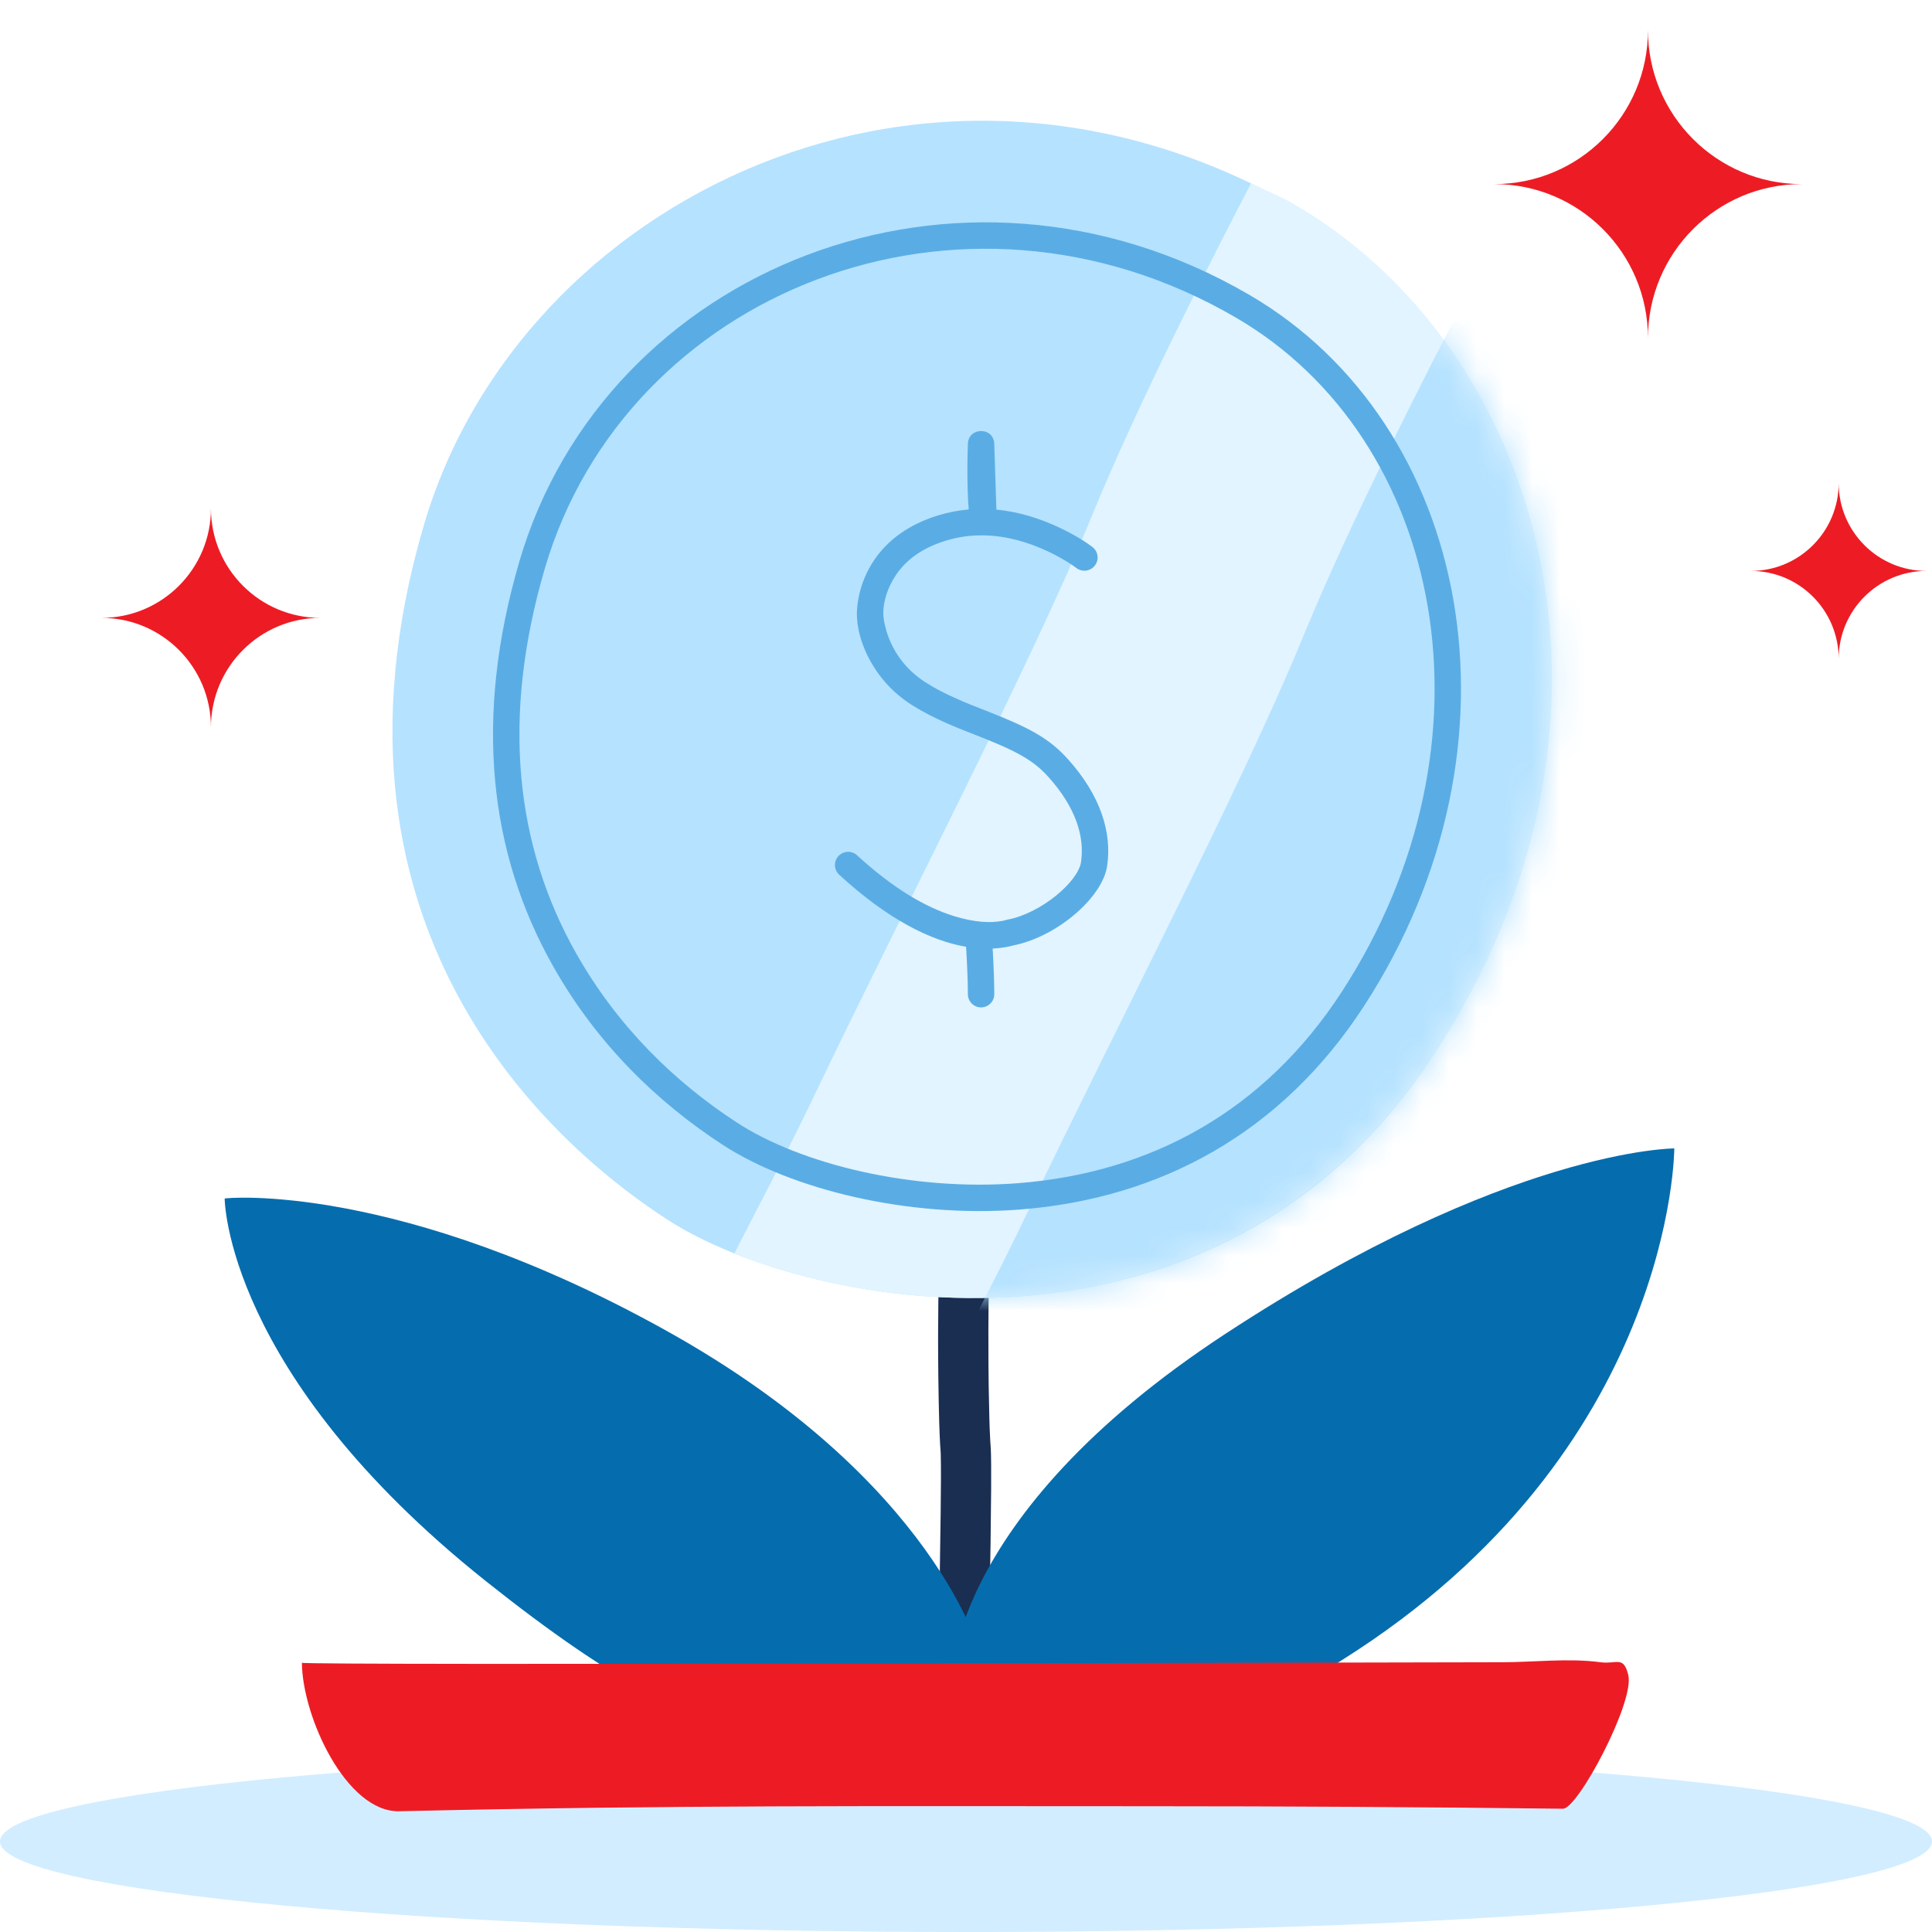<svg viewBox="0 0 70 70" fill="none" xmlns="http://www.w3.org/2000/svg">
<path fill-rule="evenodd" clip-rule="evenodd" d="M34.999 70C15.67 70 0 68.531 0 66.719C0 64.908 15.67 63.438 34.999 63.438C54.33 63.438 70 64.908 70 66.719C70 68.531 54.33 70 34.999 70Z" fill="#D2EDFF"/>
<path d="M34.962 27.891C35.439 27.88 35.838 28.236 35.89 28.701L35.897 28.885L35.968 32.073L36.037 35.792L36.061 37.837L36.065 38.614L36.062 39.215L35.878 44.669L35.844 45.883L35.829 46.544L35.817 47.295L35.811 48.182L35.814 49.452L35.823 50.277L35.847 51.415L35.858 51.761L35.879 52.209L35.898 52.484L35.905 52.688L35.911 53.073L35.911 53.92L35.89 55.929L35.827 59.581L35.725 64.37C35.714 64.872 35.297 65.27 34.794 65.259C34.318 65.248 33.935 64.873 33.906 64.406L33.907 64.224L33.967 61.505L34.042 57.594L34.082 54.808L34.092 53.589L34.091 53.1L34.085 52.688L34.08 52.588L34.063 52.344L34.049 52.064L34.031 51.591L34.01 50.71L33.997 49.859L33.991 49.129L33.989 48.565L33.99 48.185L33.998 47.147L34.009 46.508L34.032 45.492L34.088 43.662L34.242 39.116L34.244 38.962L34.24 37.846L34.216 35.817L34.159 32.661L34.074 28.824C34.062 28.321 34.46 27.903 34.962 27.891Z" fill="#1A2E52"/>
<path fill-rule="evenodd" clip-rule="evenodd" d="M51.943 38.212C44.094 50.233 29.343 47.534 24.167 44.181C20.741 41.962 10.883 34.205 15.368 18.993C18.843 7.21 33.694 -0.179 47.026 7.544C55.931 12.703 59.793 26.19 51.943 38.212Z" fill="#B5E2FF"/>
<path fill-rule="evenodd" clip-rule="evenodd" d="M45.328 6.641C44.122 8.952 41.263 14.527 39.565 18.679C37.397 23.981 32.649 33.113 29.551 39.593C28.41 41.98 27.412 43.819 26.603 45.428C33.426 48.092 45.168 48.483 51.943 38.212C59.945 26.082 55.885 12.56 46.809 7.354C46.338 7.085 45.802 6.875 45.328 6.641Z" fill="#E1F4FF"/>
<mask id="mask0_131_4918" style="mask-type:alpha" maskUnits="userSpaceOnUse" x="26" y="6" width="31" height="42">
<path fill-rule="evenodd" clip-rule="evenodd" d="M45.328 6.641C44.122 8.952 41.263 14.527 39.565 18.679C37.397 23.981 32.649 33.113 29.551 39.593C28.41 41.98 27.412 43.819 26.603 45.428C33.426 48.092 45.168 48.483 51.943 38.212C59.945 26.082 55.885 12.56 46.809 7.354C46.338 7.085 45.802 6.875 45.328 6.641Z" fill="white"/>
</mask>
<g mask="url(#mask0_131_4918)">
<path fill-rule="evenodd" clip-rule="evenodd" d="M52.984 11.016C51.779 13.327 48.919 18.902 47.221 23.054C45.053 28.356 40.305 37.488 37.208 43.968C36.067 46.355 35.069 48.194 34.259 49.803C41.083 52.467 52.824 52.858 59.6 42.587C67.601 30.457 63.541 16.935 54.465 11.729C53.994 11.46 53.458 11.25 52.984 11.016Z" fill="#B5E2FF"/>
</g>
<path fill-rule="evenodd" clip-rule="evenodd" d="M18.822 20.329C17.151 26.028 17.731 30.906 20.029 34.988C21.626 37.827 23.824 39.941 26.174 41.472C28.684 43.108 32.929 44.135 36.95 43.824C42.045 43.429 46.44 41.044 49.423 36.448C55.582 26.956 53.291 15.361 45.264 10.682C34.721 4.536 21.921 9.753 18.822 20.329ZM44.782 11.509C52.322 15.904 54.49 26.88 48.62 35.927C45.807 40.261 41.687 42.497 36.876 42.87C33.061 43.165 29.026 42.189 26.697 40.671C24.465 39.216 22.375 37.206 20.863 34.519C18.691 30.66 18.143 26.048 19.74 20.598C22.666 10.615 34.779 5.678 44.782 11.509ZM38.408 19.128C37.66 18.773 36.885 18.538 36.101 18.464L36.024 16.08C36.005 15.464 35.092 15.461 35.068 16.077L35.059 16.367C35.048 16.825 35.047 17.308 35.061 17.761C35.068 18.016 35.08 18.249 35.098 18.458C34.73 18.49 34.362 18.56 33.995 18.672C32.937 18.996 32.174 19.556 31.678 20.285C31.398 20.696 31.22 21.136 31.124 21.578C31.072 21.822 31.05 22.031 31.047 22.194L31.047 22.272L31.051 22.388C31.082 22.928 31.293 23.675 31.836 24.422C32.158 24.866 32.573 25.255 33.087 25.574C33.448 25.797 33.831 25.994 34.267 26.189C34.316 26.21 34.366 26.232 34.416 26.254L34.733 26.387L34.907 26.457L35.7 26.77C35.757 26.793 35.812 26.816 35.867 26.838L36.176 26.968L36.457 27.093C37.167 27.421 37.594 27.714 37.979 28.143C38.971 29.245 39.305 30.3 39.167 31.237C39.062 31.946 37.715 33.096 36.5 33.32L36.424 33.341L36.309 33.367C35.885 33.447 35.306 33.42 34.585 33.198C33.515 32.87 32.332 32.165 31.054 30.989C30.86 30.811 30.557 30.823 30.378 31.018C30.199 31.212 30.212 31.515 30.406 31.694C32.145 33.292 33.699 34.081 35.002 34.304L35.013 34.47L35.035 34.899L35.055 35.373L35.064 35.717L35.068 36.022C35.068 36.286 35.282 36.5 35.546 36.5C35.81 36.5 36.025 36.286 36.025 36.022L36.021 35.7L36.011 35.34C36.009 35.262 36.006 35.182 36.002 35.101L35.979 34.601L35.965 34.368C36.145 34.359 36.319 34.339 36.486 34.308L36.554 34.294C36.596 34.285 36.634 34.276 36.667 34.267L36.708 34.254L36.81 34.234C38.356 33.886 39.948 32.5 40.114 31.377C40.294 30.153 39.87 28.814 38.691 27.503C38.032 26.77 37.324 26.381 35.875 25.81L35.143 25.521L34.906 25.423L34.423 25.207C34.12 25.065 33.848 24.919 33.592 24.76C33.184 24.508 32.861 24.204 32.61 23.859C32.35 23.502 32.18 23.119 32.083 22.736C32.058 22.64 32.041 22.554 32.028 22.48L32.01 22.351C32.006 22.314 32.004 22.284 32.004 22.261L32.004 22.164C32.015 21.801 32.14 21.308 32.469 20.823C32.842 20.275 33.425 19.848 34.275 19.587C34.705 19.456 35.141 19.395 35.578 19.397C35.609 19.4 35.64 19.4 35.671 19.398C36.453 19.416 37.237 19.631 37.998 19.992C38.274 20.123 38.523 20.263 38.742 20.403L38.902 20.509L38.997 20.578C39.206 20.74 39.507 20.701 39.668 20.492C39.83 20.284 39.792 19.983 39.583 19.821C39.351 19.642 38.948 19.384 38.408 19.128Z" fill="#5AADE4"/>
<path fill-rule="evenodd" clip-rule="evenodd" d="M24.161 48.224C14.413 42.791 8.14 43.402 8.14 43.425C8.14 43.425 8.153 49.761 17.602 57.286C27.05 64.812 30.024 63.68 35.524 59.932C35.524 59.932 33.909 53.656 24.161 48.224Z" fill="#056DAE"/>
<path fill-rule="evenodd" clip-rule="evenodd" d="M44.403 48.324C54.652 41.609 60.663 41.609 60.663 41.609C60.663 41.609 60.663 52.579 48.625 60.146C36.588 67.713 39.41 63.374 34.449 61.133C34.449 61.133 34.153 55.038 44.403 48.324Z" fill="#056DAE"/>
<path fill-rule="evenodd" clip-rule="evenodd" d="M56.631 65.533C51.354 65.473 46.819 65.443 41.543 65.443C31.721 65.443 24.287 65.397 14.468 65.625C12.552 65.669 10.955 62.211 10.938 60.245C10.938 60.348 50.791 60.226 54.413 60.226C55.589 60.226 56.819 60.07 57.99 60.226C58.579 60.304 58.823 59.976 58.996 60.692C59.232 61.662 57.167 65.54 56.631 65.533Z" fill="#ED1C24"/>
<path fill-rule="evenodd" clip-rule="evenodd" d="M63.438 20.686C65.194 20.686 66.619 22.113 66.619 23.873C66.619 22.113 68.044 20.686 69.801 20.686C68.044 20.686 66.619 19.26 66.619 17.5C66.619 19.26 65.194 20.686 63.438 20.686Z" fill="#ED1C24"/>
<path fill-rule="evenodd" clip-rule="evenodd" d="M7.643 18.422C7.643 20.612 5.867 22.387 3.678 22.387C5.867 22.387 7.643 24.163 7.643 26.352C7.643 24.163 9.418 22.387 11.608 22.387C9.418 22.387 7.643 20.612 7.643 18.422Z" fill="#ED1C24"/>
<path fill-rule="evenodd" clip-rule="evenodd" d="M59.709 1.094C59.709 4.173 57.215 6.67 54.141 6.67C57.215 6.67 59.709 9.167 59.709 12.247C59.709 9.167 62.202 6.67 65.277 6.67C62.202 6.67 59.709 4.173 59.709 1.094Z" fill="#ED1C24"/>
</svg>
